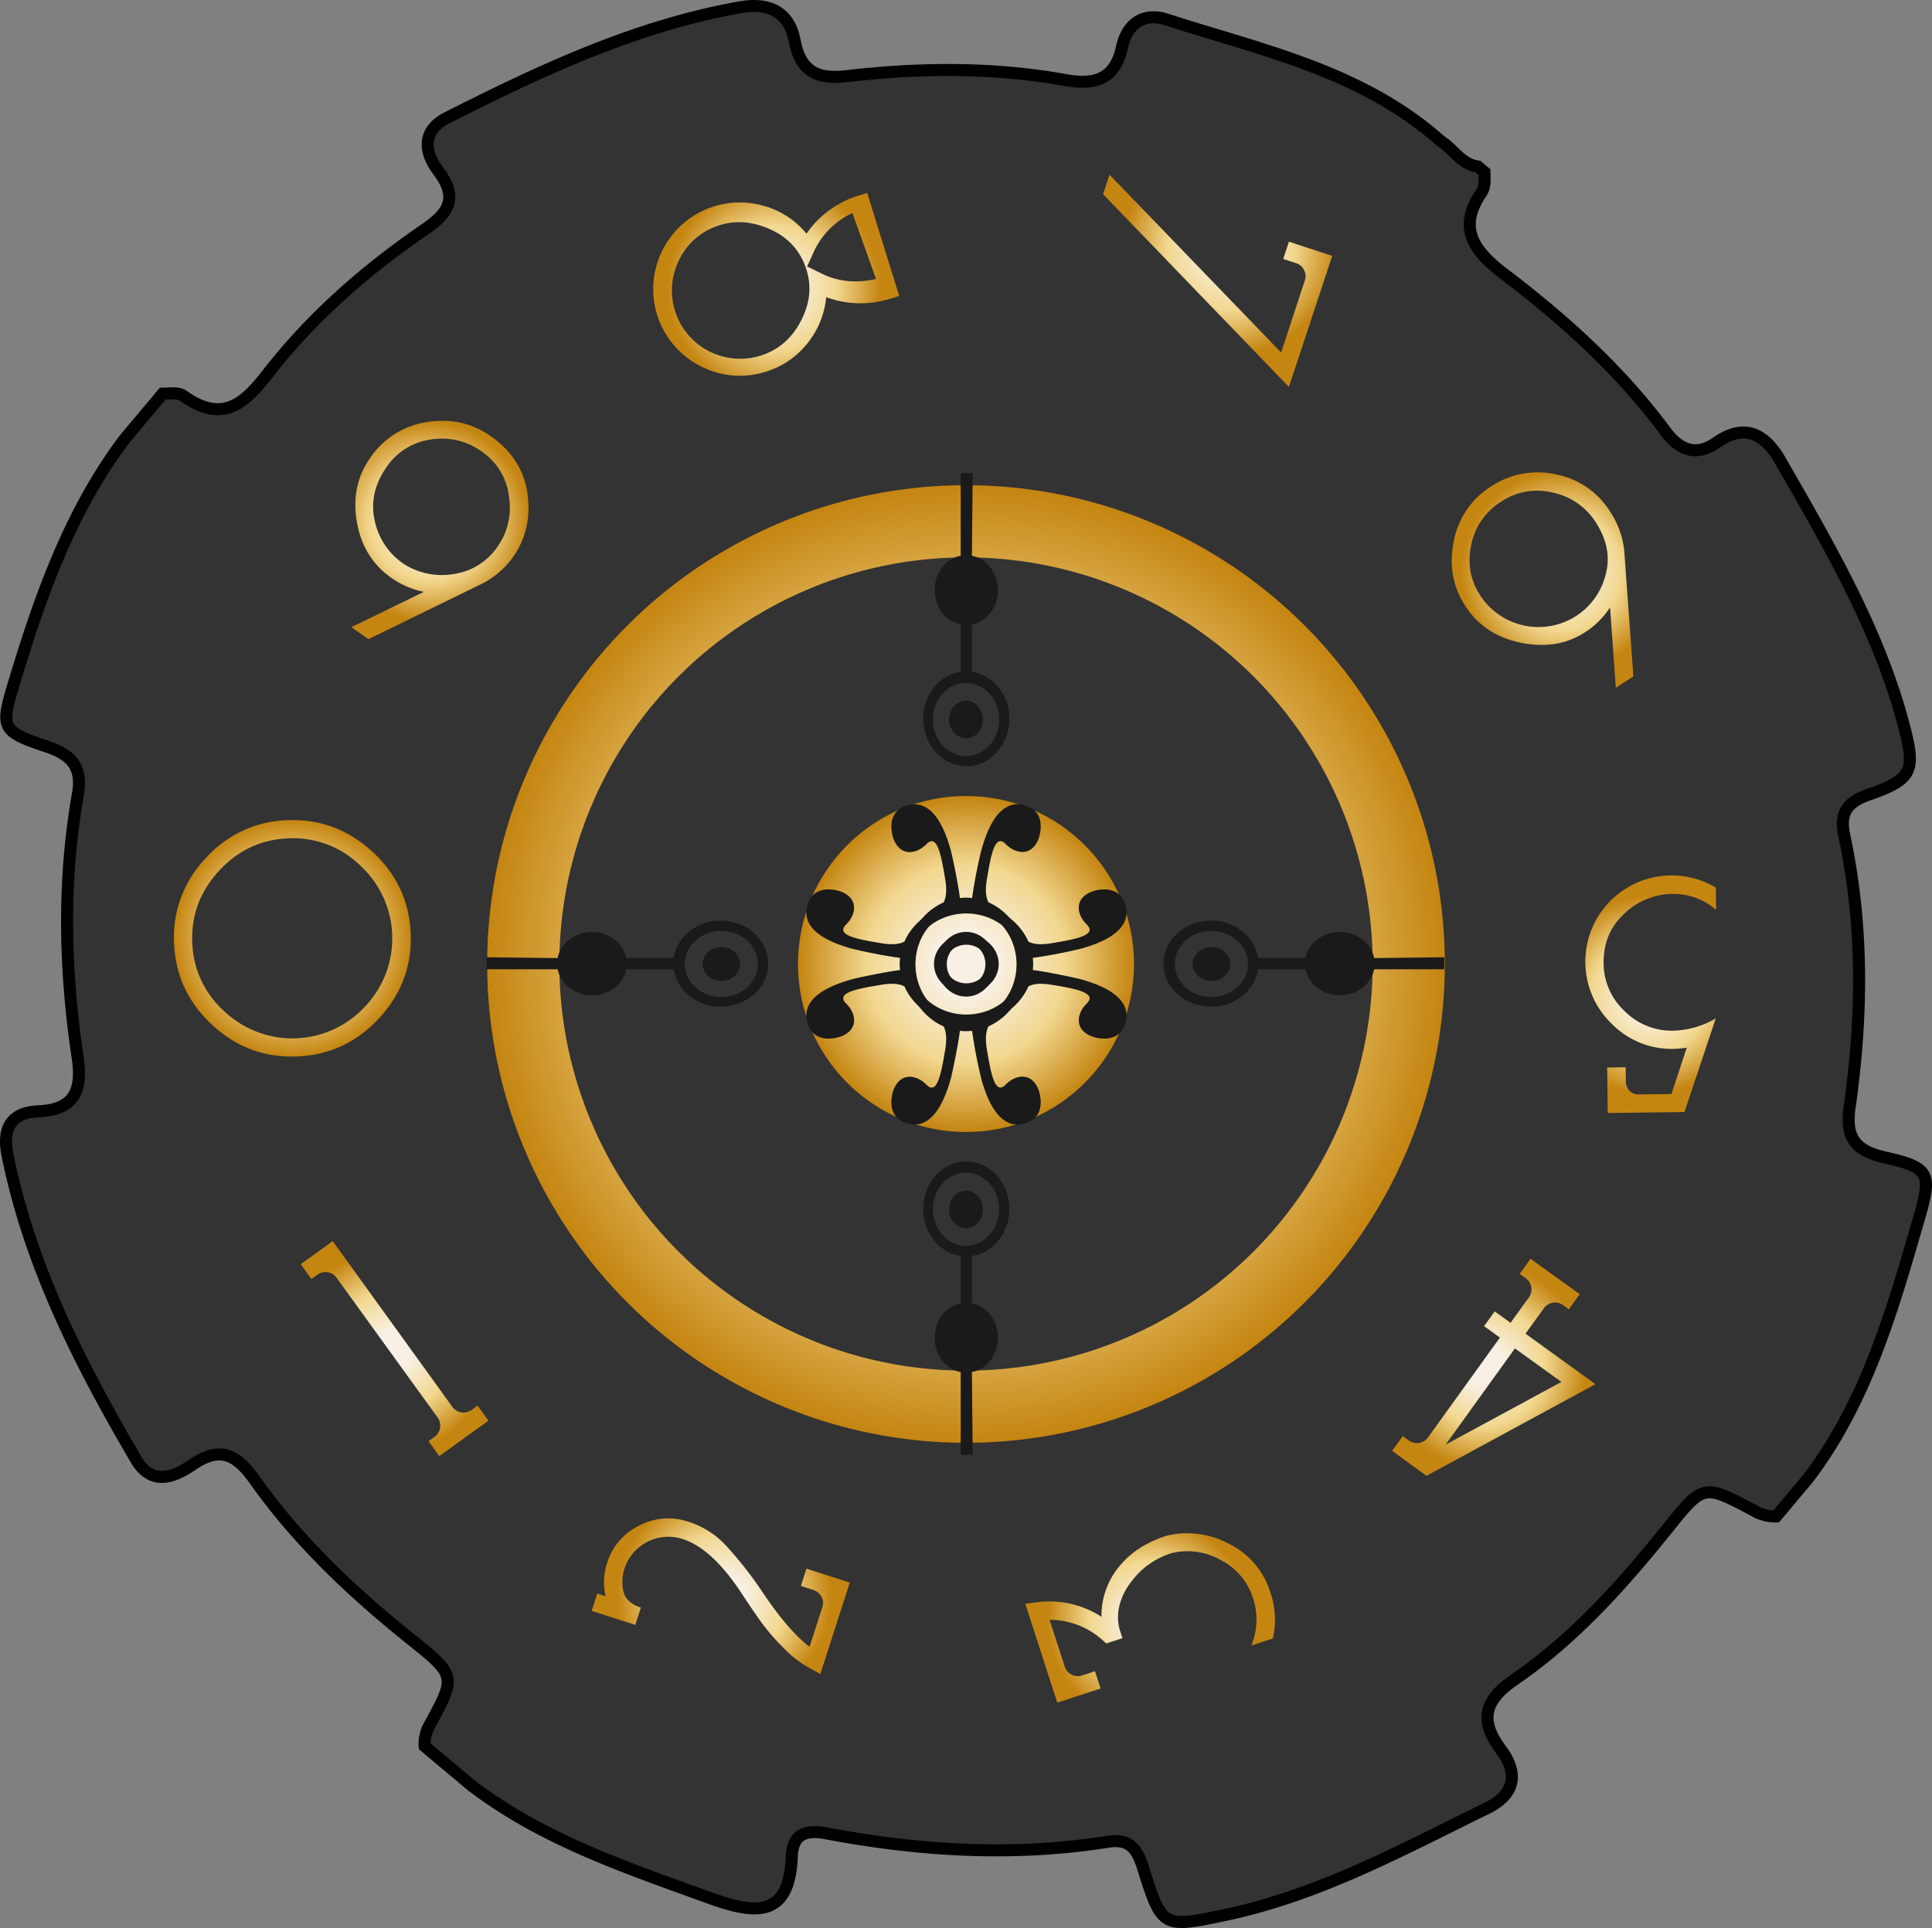 <svg xmlns="http://www.w3.org/2000/svg" xmlns:xlink="http://www.w3.org/1999/xlink" viewBox="0 0 802.94 801.34"><rect x="0" y="0" width="802.94" height="801.34" fill="#808080" stroke="none"/><defs><style>.cls-1{fill:#333;stroke:#000;stroke-width:5px;}.cls-1,.cls-12{stroke-miterlimit:10;}.cls-2{fill:url(#Brass_Radial);}.cls-3{fill:url(#Brass_Radial-2);}.cls-4{fill:url(#Brass_Radial-3);}.cls-5{fill:url(#Brass_Radial-4);}.cls-6{fill:url(#Brass_Radial-5);}.cls-7{fill:url(#Brass_Radial-6);}.cls-8{fill:url(#Brass_Radial-7);}.cls-9{fill:url(#Brass_Radial-8);}.cls-10{fill:url(#Brass_Radial-9);}.cls-11{fill:url(#Brass_Radial-10);}.cls-12{fill:none;stroke-width:30px;stroke:url(#Brass_Radial-11);}.cls-13{fill:url(#Brass_Radial-12);}.cls-14{fill:#1a1a1a;}</style><radialGradient id="Brass_Radial" cx="-1625.19" cy="-31.57" r="49.18" gradientTransform="matrix(1, 0, 0, -1, 1746.71, 358.43)" gradientUnits="userSpaceOnUse"><stop offset="0.18" stop-color="#f8f0e4"/><stop offset="0.59" stop-color="#f2d78f"/><stop offset="1" stop-color="#c58511"/></radialGradient><radialGradient id="Brass_Radial-2" cx="474.52" cy="89.72" r="41.95" gradientTransform="translate(-52.49 993.43) rotate(-74.2)" xlink:href="#Brass_Radial"/><radialGradient id="Brass_Radial-3" cx="604.91" cy="82.93" r="44.42" gradientTransform="matrix(-0.78, -0.63, 0.63, -0.78, 720.52, 1109.25)" xlink:href="#Brass_Radial"/><radialGradient id="Brass_Radial-4" cx="723.67" cy="259.36" r="42.36" gradientTransform="translate(1231.56 523.4) rotate(149)" xlink:href="#Brass_Radial"/><radialGradient id="Brass_Radial-5" cx="632.02" cy="534.91" r="42.35" gradientTransform="translate(1013.74 -159) rotate(78.39)" xlink:href="#Brass_Radial"/><radialGradient id="Brass_Radial-6" cx="369.8" cy="650.31" r="41.24" gradientTransform="translate(404.19 -279.59) rotate(7.53)" xlink:href="#Brass_Radial"/><radialGradient id="Brass_Radial-7" cx="73.01" cy="518.81" r="41.91" gradientTransform="translate(159.81 50.22) rotate(-61.03)" xlink:href="#Brass_Radial"/><radialGradient id="Brass_Radial-8" cx="21.09" cy="268.85" r="44.54" gradientTransform="translate(343.99 314.14) rotate(-137.14)" xlink:href="#Brass_Radial"/><radialGradient id="Brass_Radial-9" cx="113.59" cy="276.65" r="44.12" gradientTransform="matrix(-1, 0.08, 0.08, 1, 413.04, -166.05)" xlink:href="#Brass_Radial"/><radialGradient id="Brass_Radial-10" cx="312.06" cy="78.86" r="41.62" gradientTransform="translate(168.99 -105.03) rotate(74.18)" xlink:href="#Brass_Radial"/><radialGradient id="Brass_Radial-11" cx="-525.19" cy="-702.99" r="199" gradientTransform="matrix(0, 1, 1, 0, 1104.46, 925.86)" xlink:href="#Brass_Radial"/><radialGradient id="Brass_Radial-12" cx="-525.19" cy="-702.99" r="69.83" gradientTransform="matrix(0, 1, 1, 0, 1104.46, 925.86)" xlink:href="#Brass_Radial"/></defs><g id="Layer_2" data-name="Layer 2"><g id="Layer_1-2" data-name="Layer 1"><path class="cls-1" d="M176.5,725.79l19.39,16.27c29.59,22.59,64.19,34.13,98.38,46.56,18.93,6.87,33.78,9.22,34.79-16.89.35-9.12,5.34-11.44,14.39-9.73,39,7.38,78,9.66,117,3.5,9.51-1.5,12.32,3.48,14.76,11.31,7.66,24.58,8.26,24.51,33.83,19.14,39.2-8.24,73.66-27.13,108.89-44.36,11.56-5.66,13.44-14.28,5.81-24.48-9.43-12.59-6.3-20.8,5.66-29,25.24-17.34,45.33-40,64.37-63.75,14.25-17.75,14.6-17.49,35.82-6.17a17.11,17.11,0,0,0,8.58,2.09l13.5-16.09C776,582,786.72,543.73,797.75,505.64c5.19-17.89,4.06-20.44-14.21-24.53-12.56-2.81-16.64-8.27-14.83-21,5.33-37.44,5.82-75.13-2.22-112.79-2-9.26,1-13.88,10-17,18.47-6.43,19.71-9.95,14.78-28.72-10.42-39.66-31.13-74.84-51.39-110.19-6.28-11-14.83-15.65-26.42-7.51-8.51,6-15.43,3.27-21.34-4.71-18.78-25.33-42-46.29-66.94-65.25-12.68-9.64-19.56-19.14-9.55-33.82,1.65-2.42,1.42-5.63,1.3-8.6l-2.77-2.32c-6.82-.94-10.06-7.18-15.29-10.47-32.79-29.24-74.39-37.8-114.1-50.64-9.72-3.14-16.45,2.12-18.45,11.41-2.91,13.51-11.25,16-23.68,13.74-30.22-5.39-60.47-5.08-90.58-1.61C340.29,33,332.76,30.24,330.27,17,328,4.84,319.48.92,307.49,3.05c-43.61,7.76-82.8,26.28-121.55,45.83-10.43,5.27-10,13.93-3.72,22.27,8.38,11.2,4.25,17.39-5.64,24.18-24.65,16.91-47.13,36.52-65.43,60.14-9.63,12.42-18.76,20.57-34.78,9.16-2.42-1.73-5.79-1-8.76-1L51.85,182.39C29.1,212.59,16.73,247.72,5.91,283.57.13,302.73.38,303.9,19.75,310.4c10.58,3.55,14.51,9,12.62,19.78C26,366.42,26.82,403,32.29,439.6c2,13.62-1.27,21.65-16.45,22.31C4.57,462.4.9,469,3.11,480c9.15,45.61,30,86.66,53.43,126.61C62.92,617.5,72,614.22,79.61,609c11.12-7.61,18-5.5,26.17,6,18.13,25.63,40.93,47.11,65.53,66.77,18.45,14.75,18.15,15.16,7.06,35.54A15.64,15.64,0,0,0,176.5,725.79Z"/><path class="cls-2" d="M123.33,439.1q-20.14.78-35.18-13.15T72.34,391.88A47.28,47.28,0,0,1,85.5,356.7a47.31,47.31,0,0,1,34.07-15.81q20.15-.76,35.25,13.16t15.87,34.06q.76,20.14-13.22,35.19T123.33,439.1Zm26.31-79.46a39.87,39.87,0,0,0-29.78-11.19q-16.94.65-28.77,13.43T79.9,391.59a39.85,39.85,0,0,0,13.43,28.83,41.14,41.14,0,0,0,58.55-2.24,41.14,41.14,0,0,0-2.24-58.54Z"/><path class="cls-3" d="M203,590.46l-20.42,14.75L178.11,599l2.49-1.8a5.75,5.75,0,0,0,1.3-8l-42-58.1a5.72,5.72,0,0,0-8-1.29l-2.5,1.8L125,525.43l13.27-9.59L188,584.73a5.73,5.73,0,0,0,8,1.29l2.49-1.8Z"/><path class="cls-4" d="M286,632.45a35.79,35.79,0,0,1,15.87,10.11,157,157,0,0,1,14.71,18.71q11,16.5,19.89,23.18l5.32-16.52a5.21,5.21,0,0,0-.44-4.34,5.67,5.67,0,0,0-3.31-2.75l-5.19-1.68,2.32-7.2,18,5.8-12.24,38-4-2.18a46.75,46.75,0,0,1-11.49-8.85,92.12,92.12,0,0,1-9-10.4q-3.3-4.59-8.34-12.25-12.13-18.46-24.39-22.42A19.23,19.23,0,0,0,259.5,652a17.76,17.76,0,0,0-.67,8q.59,5.94,7.51,8.16l-2.31,7.2-18.13-5.84,2.32-7.2,3.47,1.12a25.94,25.94,0,0,1,.65-13.91,25.53,25.53,0,0,1,13.29-15.43A25.81,25.81,0,0,1,286,632.45Z"/><path class="cls-5" d="M426.11,666.57l4.52-.59a39.91,39.91,0,0,1,27.14,6,32.13,32.13,0,0,1,7-20.46q7-9,19.92-13.19a36.3,36.3,0,0,1,26,3.3,33.37,33.37,0,0,1,17.2,20A35.06,35.06,0,0,1,529,681l-8.91,2.91a28.45,28.45,0,0,0,.62-19.79,26.88,26.88,0,0,0-13.2-15.65,28.13,28.13,0,0,0-20.41-3,33,33,0,0,0-14.68,9.2q-5.61,6.24-7.05,12.23a19.26,19.26,0,0,0,0,10.52l1.12,3.46-6.78,2.21a33,33,0,0,0-23.53-9.85l6.37,19.56a5.38,5.38,0,0,0,2.81,3.21,5.53,5.53,0,0,0,4.38.34l5.33-1.73,2.34,7.18-18,5.86Z"/><path class="cls-6" d="M636.09,523.18l20.45,14.73-4.5,6.25-2.39-1.72a5.74,5.74,0,0,0-8,1.3L634,554.31l29.08,21-70.24,38.09-7-5.08L578.56,603,583,596.9l2.5,1.8a5.73,5.73,0,0,0,8-1.3l29.87-41.46-6.59-4.75,4.42-6.13,6.59,4.74,7.61-10.56a5.74,5.74,0,0,0-1.3-8l-2.5-1.8Zm-6.48,37.26-28.81,40,48.12-26.07Z"/><path class="cls-7" d="M669.92,425.61a35.86,35.86,0,0,1,43.2-56.68l.11,9.24a27.17,27.17,0,0,0-18-6.64,29.4,29.4,0,0,0-20.2,8.23q-8.73,8.08-8.57,20.55a27.22,27.22,0,0,0,8.71,19.91,27.61,27.61,0,0,0,20.19,8.16,36.33,36.33,0,0,0,17.72-5.12l-13,38.94-31.91.39-.23-18.9,7.7-.09.06,5.6a6.08,6.08,0,0,0,1.45,4.11,5.11,5.11,0,0,0,4.08,1.56l13.44-.16,6.35-19.26a39.09,39.09,0,0,1-5.6.49A34.88,34.88,0,0,1,669.92,425.61Z"/><path class="cls-8" d="M658.71,262.82q-11.54,7.44-26.71,4.31t-23-15.25q-7.82-12.12-4.83-26.87a34.41,34.41,0,0,1,15.69-22.94,34.87,34.87,0,0,1,26.64-4.93,34.08,34.08,0,0,1,22.78,15.71,35.51,35.51,0,0,1,5.84,17.06l3.71,51.24-7.29,4.7-2.4-33.43A34.22,34.22,0,0,1,658.71,262.82ZM615,247.2a28.91,28.91,0,0,0,39.9,8.92,28.81,28.81,0,0,0,12.32-16.93q3.13-11-4-22.08a27.85,27.85,0,0,0-17.79-12.35A26.77,26.77,0,0,0,624,208.43a27.26,27.26,0,0,0-12.57,18.09Q609.07,238,615,247.2Z"/><path class="cls-9" d="M535.67,160.83,458.44,80.71l2.67-8.11,71.32,73.9,9.9-30a5.33,5.33,0,0,0-.37-4.25,5.51,5.51,0,0,0-3.33-2.87l-5.32-1.75,2.37-7.18,18,5.91Z"/><path class="cls-10" d="M317.83,85.66a34.94,34.94,0,0,1,17.35,11.46A40.62,40.62,0,0,1,356.79,81.3l3.61-1.12L373.72,123l-3.61,1.12a41.07,41.07,0,0,1-26.74-.62,36,36,0,0,1-7.91,19.33,34.81,34.81,0,0,1-17.19,11.65A35.26,35.26,0,0,1,290.82,152a35.84,35.84,0,0,1-15.15-48.66,35.91,35.91,0,0,1,42.16-17.66Zm20.28,19.22-2.66,5.86,5.77,2.84q10.35,5.22,22.86,2.37l-9.82-27.41A32.94,32.94,0,0,0,338.11,104.88ZM282,108.53a28.38,28.38,0,0,0,35.2,38.92q10.55-3.76,16-14.72T334.79,111Q330.88,100,319.67,95.12t-21.61-1.18A27.49,27.49,0,0,0,282,108.53Z"/><path class="cls-11" d="M199.28,243.12l-46.17,22.54-7.08-5L176.16,246a36,36,0,0,1-13.54-5.83q-11.77-8.32-14.33-23.36t5.61-26.57a34.52,34.52,0,0,1,23.73-14.84q14.82-2.28,26.48,6,13.24,9.39,15.16,24.13t-6.11,26.05A35.76,35.76,0,0,1,199.28,243.12Zm-31.87-9a29.41,29.41,0,0,0,21.3,4.45,26.57,26.57,0,0,0,18-11.26,28.11,28.11,0,0,0,4.81-20.95,26.09,26.09,0,0,0-11-18.46,28.16,28.16,0,0,0-21.62-5.2,26.51,26.51,0,0,0-18,11.06q-7.7,10.86-5.24,22.29A28.78,28.78,0,0,0,167.41,234.1Z"/><circle class="cls-12" cx="401.47" cy="400.67" r="184"/><circle class="cls-13" cx="401.47" cy="400.67" r="69.83"/><path class="cls-14" d="M419.49,298.71c0,10.89-8,19.75-17.88,19.75s-17.89-8.86-17.89-19.75c0-10,6.8-18.22,15.55-19.49V259.5c-6.15-1.22-10.82-7.12-10.82-14.27s4.67-13,10.82-14.27V196.63h5L403.92,231c6.17,1.21,10.84,7.12,10.84,14.27s-4.67,13-10.84,14.27v19.72c8.76,1.27,15.57,9.47,15.57,19.49m-31.78.28c0,8.38,6.17,15.2,13.76,15.2s13.76-6.82,13.76-15.2-6.17-15.2-13.76-15.2-13.76,6.81-13.76,15.2m13.76,7.78c3.89,0,7-3.47,7-7.78s-3.16-7.78-7-7.78-7.05,3.48-7.05,7.78,3.15,7.78,7.05,7.78m0,203.68c3.89,0,7-3.5,7-7.79s-3.16-7.78-7-7.78-7.05,3.46-7.05,7.78,3.15,7.79,7.05,7.79m-2.2,94.26V570.28c-6.15-1.23-10.82-7.13-10.82-14.27s4.67-13,10.82-14.26V522c-8.75-1.27-15.55-9.48-15.55-19.49,0-10.89,8-19.75,17.89-19.75s17.88,8.86,17.88,19.75c0,10-6.81,18.23-15.57,19.49v19.72c6.17,1.21,10.84,7.11,10.84,14.27s-4.67,13.06-10.84,14.27l.34,34.35m-16.55-102c0,8.39,6.17,15.2,13.76,15.2s13.76-6.81,13.76-15.2-6.17-15.2-13.76-15.2-13.76,6.82-13.76,15.2m26-101.84c0,7.42-5.46,13.44-12.18,13.44s-12.18-6-12.18-13.44,5.46-13.44,12.18-13.44,12.18,6,12.18,13.44m-20.23,0c0,4.9,3.61,8.88,8.05,8.88s8-4,8-8.88-3.61-8.88-8-8.88-8.05,4-8.05,8.88M425.69,467c-11.5,3.11-16.22-13-17.74-18.12A202.7,202.7,0,0,1,404,428.44a23.11,23.11,0,0,1-5.08,0c-.49,4.9-3.23,18.07-3.93,20.43-1.53,5.11-6.26,21.23-17.75,18.12-10.14-2.75-5.91-13.91-5.91-13.91,3-7.79,9.82-6.21,13.69-2.24,4.47,4.55,6.14-4.44,7.87-15,.77-4.83.13-7.61-.73-9.23-9.27-4.11-15.84-14.11-15.84-25.79s6.57-21.66,15.84-25.75c.86-1.62,1.5-4.4.73-9.22-1.73-10.58-3.4-19.57-7.87-15-3.87,4-10.74,5.54-13.69-2.24,0,0-4.23-11.15,5.91-13.91,11.49-3.12,16.22,13,17.75,18.11.7,2.37,3.44,15.54,3.93,20.43a23.11,23.11,0,0,1,5.08,0A203.25,203.25,0,0,1,408,352.77c1.52-5.1,6.24-21.23,17.74-18.11,10.14,2.76,5.91,13.91,5.91,13.91-3,7.78-9.83,6.21-13.69,2.24-4.46-4.55-6.14,4.44-7.86,15-.78,4.82-.15,7.59.72,9.22,9.28,4.09,15.86,14.08,15.86,25.75s-6.58,21.69-15.86,25.79c-.87,1.63-1.5,4.41-.72,9.23,1.72,10.58,3.4,19.57,7.86,15,3.86-4,10.73-5.55,13.69,2.24,0,0,4.23,11.16-5.91,13.91M380.47,400.8c0,12.8,9.42,23.22,21,23.22s21-10.42,21-23.22-9.43-23.17-21-23.17-21,10.39-21,23.17"/><path class="cls-14" d="M299.51,382.65c10.89,0,19.75,8,19.75,17.88s-8.86,17.89-19.75,17.89c-10,0-18.22-6.8-19.49-15.55H260.3c-1.22,6.14-7.12,10.82-14.27,10.82S233,409,231.76,402.87H202.27v-5l29.48.34c1.22-6.17,7.13-10.84,14.28-10.84s13,4.67,14.27,10.84H280c1.26-8.76,9.47-15.57,19.49-15.57m.27,31.78c8.39,0,15.21-6.17,15.21-13.76s-6.82-13.76-15.21-13.76-15.19,6.17-15.19,13.76,6.81,13.76,15.19,13.76m7.79-13.76c0-3.9-3.48-7.05-7.79-7.05s-7.78,3.15-7.78,7.05,3.49,7.05,7.78,7.05,7.79-3.15,7.79-7.05m203.67,0c0-3.9-3.49-7.05-7.78-7.05s-7.79,3.15-7.79,7.05,3.47,7.05,7.79,7.05,7.78-3.15,7.78-7.05m89,2.2H571.08c-1.23,6.14-7.14,10.82-14.27,10.82s-13-4.68-14.26-10.82H522.82c-1.28,8.75-9.48,15.55-19.49,15.55-10.89,0-19.75-8-19.75-17.89s8.86-17.88,19.75-17.88c10,0,18.22,6.81,19.49,15.57h19.72c1.21-6.17,7.11-10.84,14.27-10.84s13.06,4.67,14.27,10.84l29.19-.34m-96.81,16.55c8.38,0,15.19-6.17,15.19-13.76s-6.81-13.76-15.19-13.76-15.2,6.17-15.2,13.76,6.81,13.76,15.2,13.76M401.62,388.48c7.42,0,13.44,5.46,13.44,12.18s-6,12.18-13.44,12.18-13.44-5.46-13.44-12.18,6-12.18,13.44-12.18m0,20.22c4.9,0,8.87-3.61,8.87-8s-4-8.05-8.87-8.05-8.88,3.61-8.88,8.05,4,8,8.88,8m66.16-32.25c3.11,11.5-13,16.22-18.11,17.74a206.12,206.12,0,0,1-20.43,3.94,21.39,21.39,0,0,1,.14,2.54,21.1,21.1,0,0,1-.14,2.53c4.9.5,18.06,3.24,20.43,3.94,5.11,1.53,21.22,6.26,18.11,17.75-2.74,10.14-13.9,5.91-13.9,5.91-7.79-2.95-6.21-9.83-2.24-13.69,4.55-4.47-4.44-6.15-15-7.87-4.82-.78-7.6-.13-9.22.73-4.11,9.27-14.11,15.84-25.8,15.84s-21.65-6.57-25.74-15.84c-1.62-.86-4.4-1.51-9.22-.73-10.59,1.72-19.58,3.4-15,7.87,4,3.86,5.54,10.74-2.24,13.69,0,0-11.16,4.23-13.91-5.91-3.12-11.49,13-16.22,18.11-17.75,2.37-.7,15.53-3.44,20.43-3.94a23.4,23.4,0,0,1-.14-2.53,23.73,23.73,0,0,1,.14-2.54,206.12,206.12,0,0,1-20.43-3.94c-5.1-1.52-21.23-6.24-18.11-17.74,2.75-10.14,13.91-5.91,13.91-5.91,7.78,3,6.2,9.83,2.24,13.69-4.56,4.46,4.43,6.14,15,7.86,4.82.78,7.59.15,9.21-.72,4.1-9.28,14.09-15.86,25.75-15.86s21.7,6.58,25.8,15.86c1.62.87,4.41,1.5,9.22.72,10.59-1.72,19.58-3.4,15-7.86-4-3.86-5.55-10.73,2.24-13.69,0,0,11.16-4.23,13.9,5.91m-66.19,45.22c12.81,0,23.23-9.42,23.23-21s-10.42-21-23.23-21-23.17,9.43-23.17,21,10.4,21,23.17,21"/></g></g></svg>